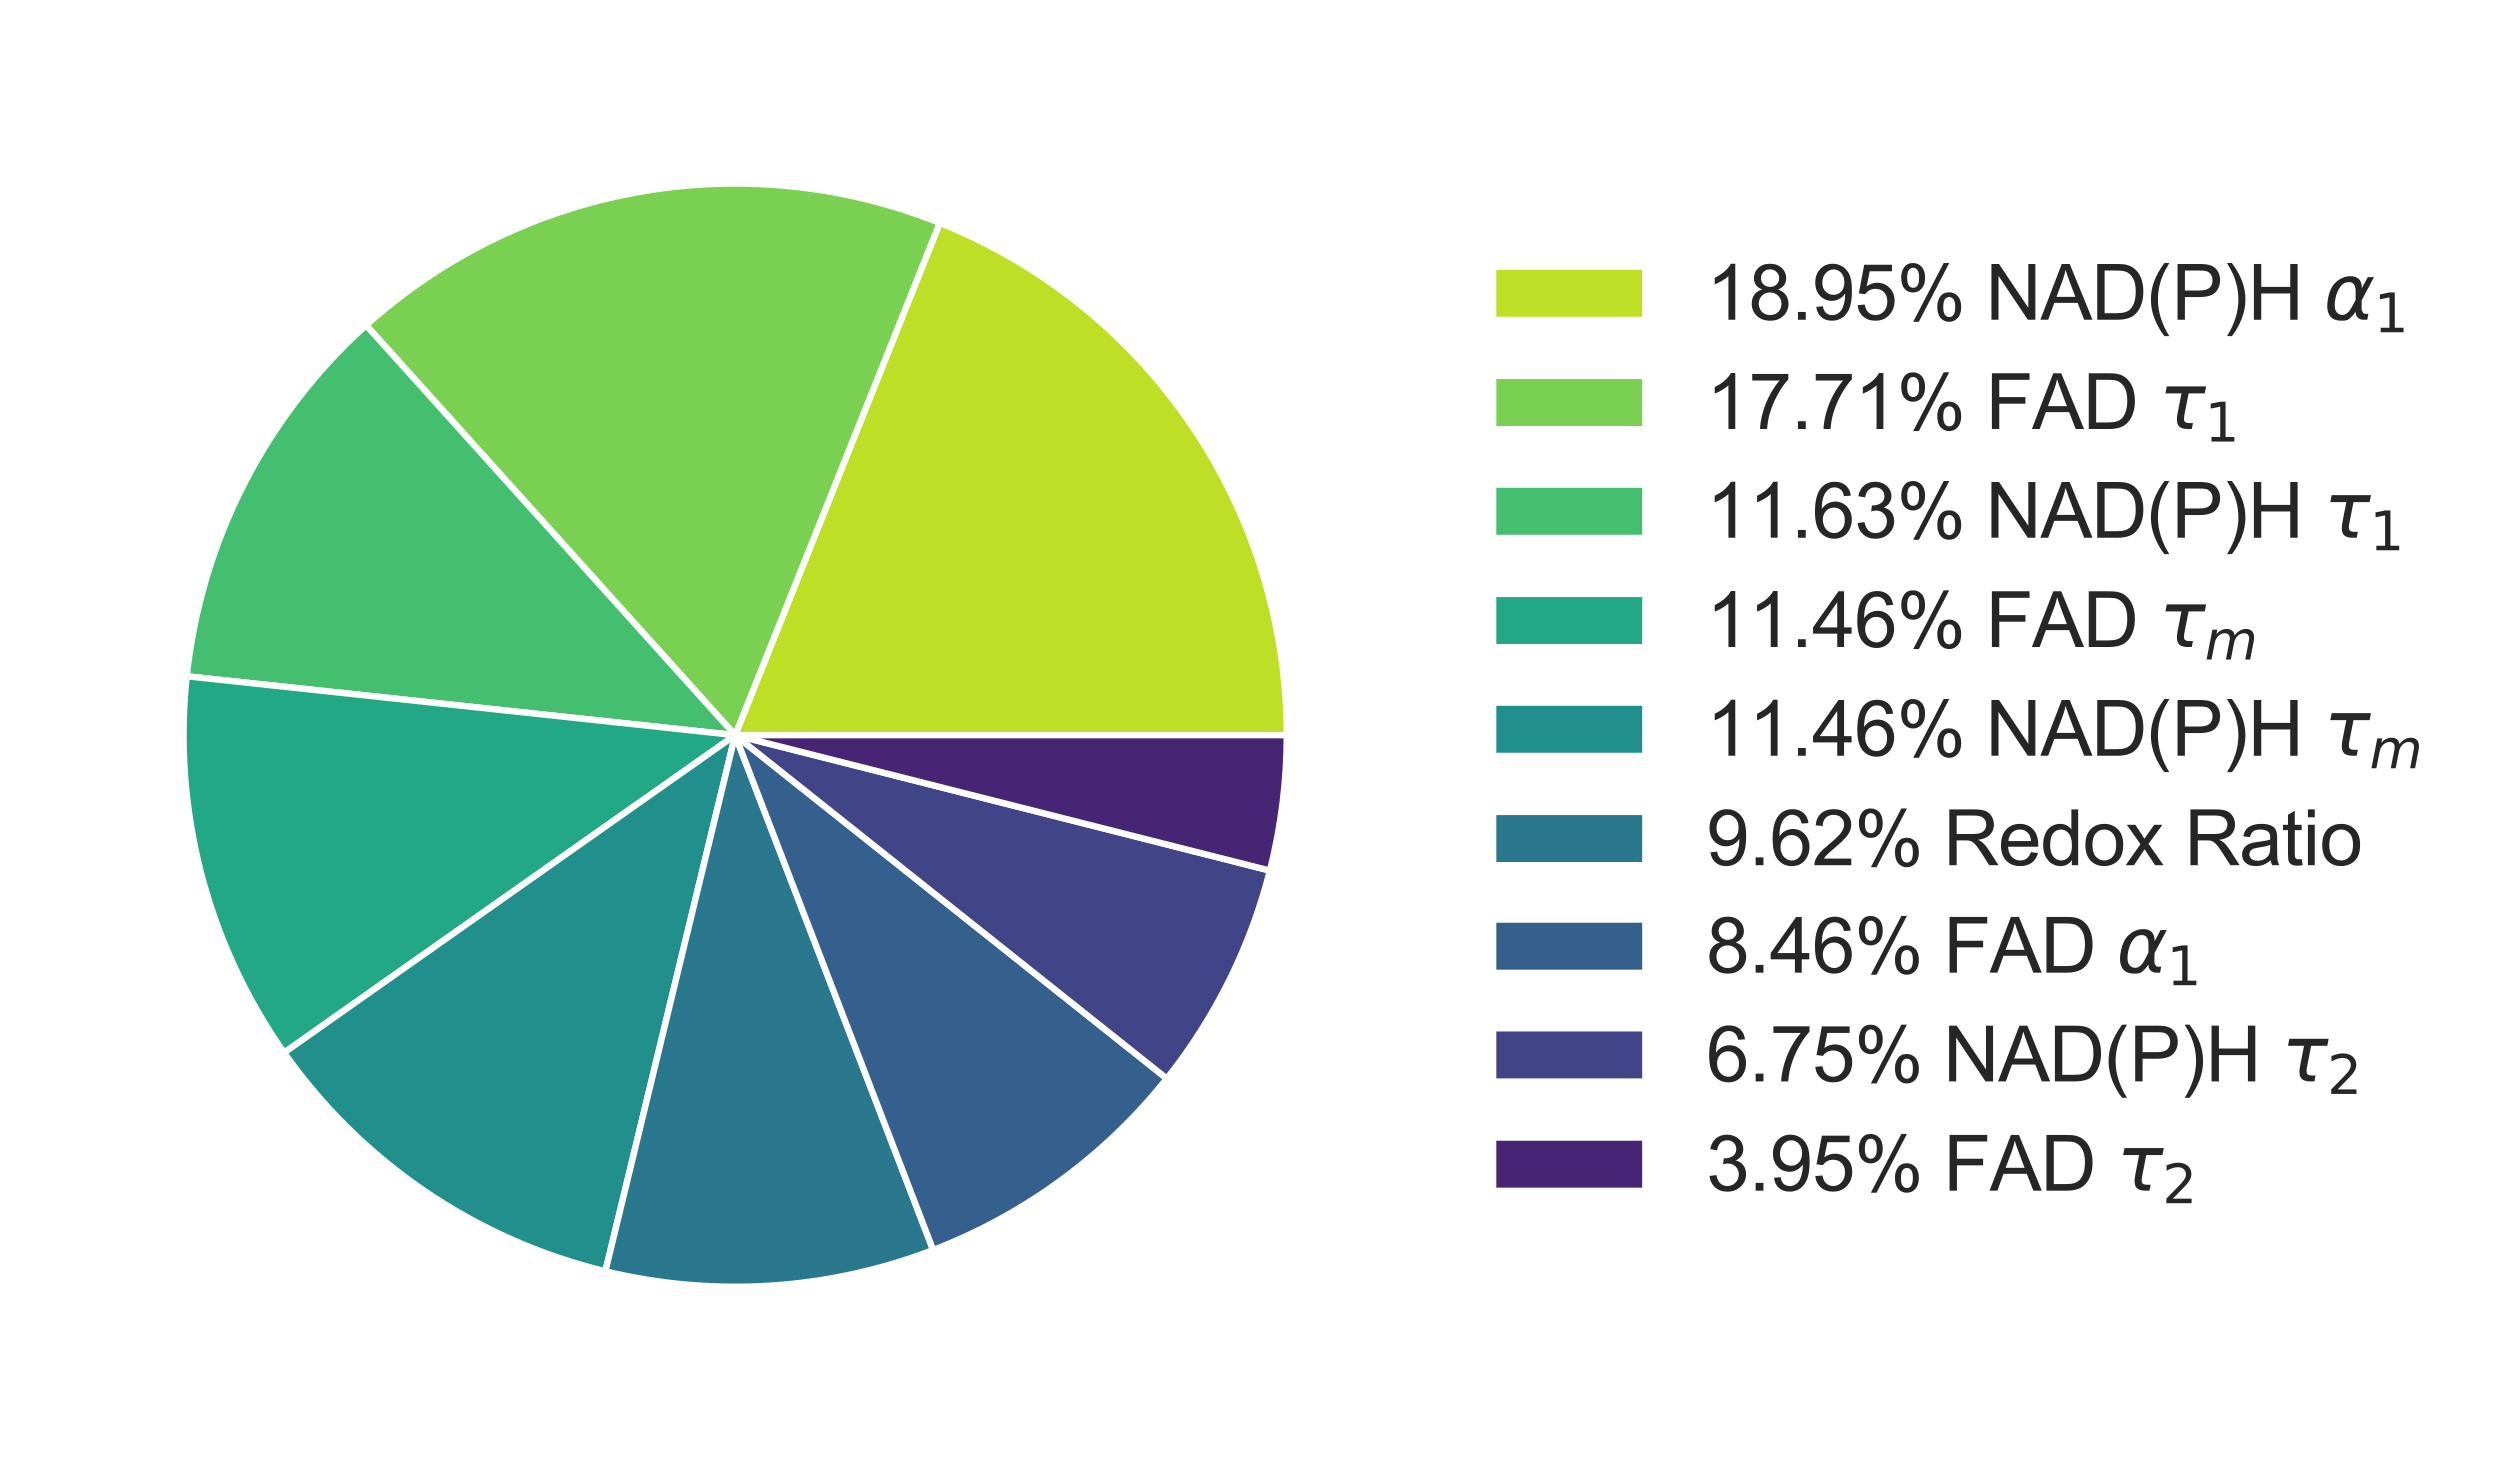 <?xml version="1.0" encoding="utf-8" standalone="no"?>
<!DOCTYPE svg PUBLIC "-//W3C//DTD SVG 1.1//EN"
  "http://www.w3.org/Graphics/SVG/1.1/DTD/svg11.dtd">
<svg xmlns:xlink="http://www.w3.org/1999/xlink" width="394.2pt" height="231.84pt" viewBox="0 0 394.2 231.84" xmlns="http://www.w3.org/2000/svg" version="1.1">
 <defs>
  <style type="text/css">*{stroke-linejoin: round; stroke-linecap: butt}</style>
 </defs>
 <g id="figure_1">
  <g id="patch_1">
   <path d="M 0 231.84 
L 394.2 231.84 
L 394.2 0 
L 0 0 
z
" style="fill: #ffffff"/>
  </g>
  <g id="axes_1">
   <g id="matplotlib.axis_1"/>
   <g id="matplotlib.axis_2"/>
   <g id="patch_2">
    <path d="M 202.896 115.92 
C 202.896 98.532 197.682 81.537 187.93 67.14 
C 178.178 52.744 164.329 41.598 148.181 35.148 
L 115.92 115.92 
L 202.896 115.92 
z
" style="fill: #bddf26; stroke: #ffffff; stroke-linejoin: miter"/>
   </g>
   <g id="patch_3">
    <path d="M 148.181 35.148 
C 133.102 29.126 116.633 27.444 100.648 30.295 
C 84.663 33.146 69.791 40.418 57.724 51.283 
L 115.92 115.92 
L 148.181 35.148 
z
" style="fill: #7ad151; stroke: #ffffff; stroke-linejoin: miter"/>
   </g>
   <g id="patch_4">
    <path d="M 57.724 51.283 
C 49.829 58.391 43.302 66.886 38.469 76.346 
C 33.635 85.806 30.575 96.073 29.441 106.635 
L 115.92 115.92 
L 57.724 51.283 
z
" style="fill: #44bf70; stroke: #ffffff; stroke-linejoin: miter"/>
   </g>
   <g id="patch_5">
    <path d="M 29.441 106.635 
C 28.323 117.045 29.094 127.571 31.717 137.707 
C 34.339 147.842 38.771 157.422 44.797 165.983 
L 115.92 115.92 
L 29.441 106.635 
z
" style="fill: #22a884; stroke: #ffffff; stroke-linejoin: miter"/>
   </g>
   <g id="patch_6">
    <path d="M 44.797 165.983 
C 50.82 174.54 58.339 181.941 66.991 187.828 
C 75.643 193.715 85.286 197.993 95.457 200.455 
L 115.92 115.92 
L 44.797 165.983 
z
" style="fill: #21908d; stroke: #ffffff; stroke-linejoin: miter"/>
   </g>
   <g id="patch_7">
    <path d="M 95.457 200.455 
C 103.993 202.521 112.792 203.282 121.555 202.713 
C 130.319 202.144 138.945 200.251 147.142 197.099 
L 115.92 115.92 
L 95.457 200.455 
z
" style="fill: #2a788e; stroke: #ffffff; stroke-linejoin: miter"/>
   </g>
   <g id="patch_8">
    <path d="M 147.142 197.099 
C 154.344 194.329 161.146 190.613 167.368 186.048 
C 173.59 181.484 179.176 176.111 183.981 170.073 
L 115.92 115.92 
L 147.142 197.099 
z
" style="fill: #355f8d; stroke: #ffffff; stroke-linejoin: miter"/>
   </g>
   <g id="patch_9">
    <path d="M 183.981 170.073 
C 187.812 165.258 191.12 160.051 193.852 154.539 
C 196.584 149.026 198.723 143.239 200.234 137.275 
L 115.92 115.92 
L 183.981 170.073 
z
" style="fill: #414487; stroke: #ffffff; stroke-linejoin: miter"/>
   </g>
   <g id="patch_10">
    <path d="M 200.234 137.275 
C 201.117 133.788 201.783 130.25 202.228 126.68 
C 202.673 123.111 202.896 119.517 202.896 115.92 
L 115.92 115.92 
L 200.234 137.275 
z
" style="fill: #482475; stroke: #ffffff; stroke-linejoin: miter"/>
   </g>
   <g id="legend_1">
    <g id="patch_11">
     <path d="M 235.44 50.444 
L 259.44 50.444 
L 259.44 42.044 
L 235.44 42.044 
z
" style="fill: #bddf26; stroke: #ffffff; stroke-linejoin: miter"/>
    </g>
    <g id="text_1">
     <!-- 18.95% NAD(P)H $\alpha_{1}$ -->
     <g style="fill: #262626" transform="translate(269.04 50.444) scale(0.12 -0.12)">
      <defs>
       <path id="ArialMT-31" d="M 2384 0 
L 1822 0 
L 1822 3584 
Q 1619 3391 1289 3197 
Q 959 3003 697 2906 
L 697 3450 
Q 1169 3672 1522 3987 
Q 1875 4303 2022 4600 
L 2384 4600 
L 2384 0 
z
" transform="scale(0.016)"/>
       <path id="ArialMT-38" d="M 1131 2484 
Q 781 2613 612 2850 
Q 444 3088 444 3419 
Q 444 3919 803 4259 
Q 1163 4600 1759 4600 
Q 2359 4600 2725 4251 
Q 3091 3903 3091 3403 
Q 3091 3084 2923 2848 
Q 2756 2613 2416 2484 
Q 2838 2347 3058 2040 
Q 3278 1734 3278 1309 
Q 3278 722 2862 322 
Q 2447 -78 1769 -78 
Q 1091 -78 675 323 
Q 259 725 259 1325 
Q 259 1772 486 2073 
Q 713 2375 1131 2484 
z
M 1019 3438 
Q 1019 3113 1228 2906 
Q 1438 2700 1772 2700 
Q 2097 2700 2305 2904 
Q 2513 3109 2513 3406 
Q 2513 3716 2298 3927 
Q 2084 4138 1766 4138 
Q 1444 4138 1231 3931 
Q 1019 3725 1019 3438 
z
M 838 1322 
Q 838 1081 952 856 
Q 1066 631 1291 507 
Q 1516 384 1775 384 
Q 2178 384 2440 643 
Q 2703 903 2703 1303 
Q 2703 1709 2433 1975 
Q 2163 2241 1756 2241 
Q 1359 2241 1098 1978 
Q 838 1716 838 1322 
z
" transform="scale(0.016)"/>
       <path id="ArialMT-2e" d="M 581 0 
L 581 641 
L 1222 641 
L 1222 0 
L 581 0 
z
" transform="scale(0.016)"/>
       <path id="ArialMT-39" d="M 350 1059 
L 891 1109 
Q 959 728 1153 556 
Q 1347 384 1650 384 
Q 1909 384 2104 503 
Q 2300 622 2425 820 
Q 2550 1019 2634 1356 
Q 2719 1694 2719 2044 
Q 2719 2081 2716 2156 
Q 2547 1888 2255 1720 
Q 1963 1553 1622 1553 
Q 1053 1553 659 1965 
Q 266 2378 266 3053 
Q 266 3750 677 4175 
Q 1088 4600 1706 4600 
Q 2153 4600 2523 4359 
Q 2894 4119 3086 3673 
Q 3278 3228 3278 2384 
Q 3278 1506 3087 986 
Q 2897 466 2520 194 
Q 2144 -78 1638 -78 
Q 1100 -78 759 220 
Q 419 519 350 1059 
z
M 2653 3081 
Q 2653 3566 2395 3850 
Q 2138 4134 1775 4134 
Q 1400 4134 1122 3828 
Q 844 3522 844 3034 
Q 844 2597 1108 2323 
Q 1372 2050 1759 2050 
Q 2150 2050 2401 2323 
Q 2653 2597 2653 3081 
z
" transform="scale(0.016)"/>
       <path id="ArialMT-35" d="M 266 1200 
L 856 1250 
Q 922 819 1161 601 
Q 1400 384 1738 384 
Q 2144 384 2425 690 
Q 2706 997 2706 1503 
Q 2706 1984 2436 2262 
Q 2166 2541 1728 2541 
Q 1456 2541 1237 2417 
Q 1019 2294 894 2097 
L 366 2166 
L 809 4519 
L 3088 4519 
L 3088 3981 
L 1259 3981 
L 1013 2750 
Q 1425 3038 1878 3038 
Q 2478 3038 2890 2622 
Q 3303 2206 3303 1553 
Q 3303 931 2941 478 
Q 2500 -78 1738 -78 
Q 1113 -78 717 272 
Q 322 622 266 1200 
z
" transform="scale(0.016)"/>
       <path id="ArialMT-25" d="M 372 3481 
Q 372 3972 619 4315 
Q 866 4659 1334 4659 
Q 1766 4659 2048 4351 
Q 2331 4044 2331 3447 
Q 2331 2866 2045 2552 
Q 1759 2238 1341 2238 
Q 925 2238 648 2547 
Q 372 2856 372 3481 
z
M 1350 4272 
Q 1141 4272 1002 4090 
Q 863 3909 863 3425 
Q 863 2984 1003 2804 
Q 1144 2625 1350 2625 
Q 1563 2625 1702 2806 
Q 1841 2988 1841 3469 
Q 1841 3913 1700 4092 
Q 1559 4272 1350 4272 
z
M 1353 -169 
L 3859 4659 
L 4316 4659 
L 1819 -169 
L 1353 -169 
z
M 3334 1075 
Q 3334 1569 3581 1911 
Q 3828 2253 4300 2253 
Q 4731 2253 5014 1945 
Q 5297 1638 5297 1041 
Q 5297 459 5011 145 
Q 4725 -169 4303 -169 
Q 3888 -169 3611 142 
Q 3334 453 3334 1075 
z
M 4316 1866 
Q 4103 1866 3964 1684 
Q 3825 1503 3825 1019 
Q 3825 581 3965 400 
Q 4106 219 4313 219 
Q 4528 219 4667 400 
Q 4806 581 4806 1063 
Q 4806 1506 4665 1686 
Q 4525 1866 4316 1866 
z
" transform="scale(0.016)"/>
       <path id="ArialMT-20" transform="scale(0.016)"/>
       <path id="ArialMT-4e" d="M 488 0 
L 488 4581 
L 1109 4581 
L 3516 984 
L 3516 4581 
L 4097 4581 
L 4097 0 
L 3475 0 
L 1069 3600 
L 1069 0 
L 488 0 
z
" transform="scale(0.016)"/>
       <path id="ArialMT-41" d="M -9 0 
L 1750 4581 
L 2403 4581 
L 4278 0 
L 3588 0 
L 3053 1388 
L 1138 1388 
L 634 0 
L -9 0 
z
M 1313 1881 
L 2866 1881 
L 2388 3150 
Q 2169 3728 2063 4100 
Q 1975 3659 1816 3225 
L 1313 1881 
z
" transform="scale(0.016)"/>
       <path id="ArialMT-44" d="M 494 0 
L 494 4581 
L 2072 4581 
Q 2606 4581 2888 4516 
Q 3281 4425 3559 4188 
Q 3922 3881 4101 3404 
Q 4281 2928 4281 2316 
Q 4281 1794 4159 1391 
Q 4038 988 3847 723 
Q 3656 459 3429 307 
Q 3203 156 2883 78 
Q 2563 0 2147 0 
L 494 0 
z
M 1100 541 
L 2078 541 
Q 2531 541 2789 625 
Q 3047 709 3200 863 
Q 3416 1078 3536 1442 
Q 3656 1806 3656 2325 
Q 3656 3044 3420 3430 
Q 3184 3816 2847 3947 
Q 2603 4041 2063 4041 
L 1100 4041 
L 1100 541 
z
" transform="scale(0.016)"/>
       <path id="ArialMT-28" d="M 1497 -1347 
Q 1031 -759 709 28 
Q 388 816 388 1659 
Q 388 2403 628 3084 
Q 909 3875 1497 4659 
L 1900 4659 
Q 1522 4009 1400 3731 
Q 1209 3300 1100 2831 
Q 966 2247 966 1656 
Q 966 153 1900 -1347 
L 1497 -1347 
z
" transform="scale(0.016)"/>
       <path id="ArialMT-50" d="M 494 0 
L 494 4581 
L 2222 4581 
Q 2678 4581 2919 4538 
Q 3256 4481 3484 4323 
Q 3713 4166 3852 3881 
Q 3991 3597 3991 3256 
Q 3991 2672 3619 2267 
Q 3247 1863 2275 1863 
L 1100 1863 
L 1100 0 
L 494 0 
z
M 1100 2403 
L 2284 2403 
Q 2872 2403 3119 2622 
Q 3366 2841 3366 3238 
Q 3366 3525 3220 3729 
Q 3075 3934 2838 4000 
Q 2684 4041 2272 4041 
L 1100 4041 
L 1100 2403 
z
" transform="scale(0.016)"/>
       <path id="ArialMT-29" d="M 791 -1347 
L 388 -1347 
Q 1322 153 1322 1656 
Q 1322 2244 1188 2822 
Q 1081 3291 891 3722 
Q 769 4003 388 4659 
L 791 4659 
Q 1378 3875 1659 3084 
Q 1900 2403 1900 1659 
Q 1900 816 1576 28 
Q 1253 -759 791 -1347 
z
" transform="scale(0.016)"/>
       <path id="ArialMT-48" d="M 513 0 
L 513 4581 
L 1119 4581 
L 1119 2700 
L 3500 2700 
L 3500 4581 
L 4106 4581 
L 4106 0 
L 3500 0 
L 3500 2159 
L 1119 2159 
L 1119 0 
L 513 0 
z
" transform="scale(0.016)"/>
       <path id="DejaVuSans-Oblique-3b1" d="M 2619 1628 
L 2622 2350 
Q 2625 3088 2069 3091 
Q 1653 3094 1394 2747 
Q 1069 2319 959 1747 
Q 825 1059 994 731 
Q 1169 397 1547 397 
Q 1966 397 2319 1063 
L 2619 1628 
z
M 2166 3578 
Q 3141 3594 3128 2584 
Q 3128 2584 3616 3500 
L 4128 3500 
L 3119 1603 
L 3109 919 
Q 3109 766 3194 638 
Q 3291 488 3391 488 
L 3669 488 
L 3575 0 
L 3228 0 
Q 2934 0 2722 263 
Q 2622 394 2619 669 
Q 2416 334 2066 50 
Q 1900 -81 1453 -78 
Q 722 -72 456 397 
Q 184 884 353 1747 
Q 534 2675 1009 3097 
Q 1544 3569 2166 3578 
z
" transform="scale(0.016)"/>
       <path id="DejaVuSans-31" d="M 794 531 
L 1825 531 
L 1825 4091 
L 703 3866 
L 703 4441 
L 1819 4666 
L 2450 4666 
L 2450 531 
L 3481 531 
L 3481 0 
L 794 0 
L 794 531 
z
" transform="scale(0.016)"/>
      </defs>
      <use xlink:href="#ArialMT-31" transform="translate(0 0.203)"/>
      <use xlink:href="#ArialMT-38" transform="translate(55.615 0.203)"/>
      <use xlink:href="#ArialMT-2e" transform="translate(111.23 0.203)"/>
      <use xlink:href="#ArialMT-39" transform="translate(139.014 0.203)"/>
      <use xlink:href="#ArialMT-35" transform="translate(194.629 0.203)"/>
      <use xlink:href="#ArialMT-25" transform="translate(250.244 0.203)"/>
      <use xlink:href="#ArialMT-20" transform="translate(339.16 0.203)"/>
      <use xlink:href="#ArialMT-4e" transform="translate(366.943 0.203)"/>
      <use xlink:href="#ArialMT-41" transform="translate(439.16 0.203)"/>
      <use xlink:href="#ArialMT-44" transform="translate(505.859 0.203)"/>
      <use xlink:href="#ArialMT-28" transform="translate(578.076 0.203)"/>
      <use xlink:href="#ArialMT-50" transform="translate(611.377 0.203)"/>
      <use xlink:href="#ArialMT-29" transform="translate(678.076 0.203)"/>
      <use xlink:href="#ArialMT-48" transform="translate(711.377 0.203)"/>
      <use xlink:href="#ArialMT-20" transform="translate(783.594 0.203)"/>
      <use xlink:href="#DejaVuSans-Oblique-3b1" transform="translate(811.377 0.203)"/>
      <use xlink:href="#DejaVuSans-31" transform="translate(877.295 -16.203) scale(0.7)"/>
     </g>
    </g>
    <g id="patch_12">
     <path d="M 235.44 67.673 
L 259.44 67.673 
L 259.44 59.273 
L 235.44 59.273 
z
" style="fill: #7ad151; stroke: #ffffff; stroke-linejoin: miter"/>
    </g>
    <g id="text_2">
     <!-- 17.71% FAD $\tau_{1}$ -->
     <g style="fill: #262626" transform="translate(269.04 67.673) scale(0.12 -0.12)">
      <defs>
       <path id="ArialMT-37" d="M 303 3981 
L 303 4522 
L 3269 4522 
L 3269 4084 
Q 2831 3619 2401 2847 
Q 1972 2075 1738 1259 
Q 1569 684 1522 0 
L 944 0 
Q 953 541 1156 1306 
Q 1359 2072 1739 2783 
Q 2119 3494 2547 3981 
L 303 3981 
z
" transform="scale(0.016)"/>
       <path id="ArialMT-46" d="M 525 0 
L 525 4581 
L 3616 4581 
L 3616 4041 
L 1131 4041 
L 1131 2622 
L 3281 2622 
L 3281 2081 
L 1131 2081 
L 1131 0 
L 525 0 
z
" transform="scale(0.016)"/>
       <path id="DejaVuSans-Oblique-3c4" d="M 2103 638 
Q 2188 488 2525 488 
L 2800 488 
L 2706 0 
L 2363 0 
Q 1800 0 1600 300 
Q 1403 606 1534 1269 
L 1856 2925 
L 541 2925 
L 653 3500 
L 3881 3500 
L 3769 2925 
L 2444 2925 
L 2113 1234 
Q 2025 781 2103 638 
z
" transform="scale(0.016)"/>
      </defs>
      <use xlink:href="#ArialMT-31" transform="translate(0 0.203)"/>
      <use xlink:href="#ArialMT-37" transform="translate(55.615 0.203)"/>
      <use xlink:href="#ArialMT-2e" transform="translate(111.23 0.203)"/>
      <use xlink:href="#ArialMT-37" transform="translate(139.014 0.203)"/>
      <use xlink:href="#ArialMT-31" transform="translate(194.629 0.203)"/>
      <use xlink:href="#ArialMT-25" transform="translate(250.244 0.203)"/>
      <use xlink:href="#ArialMT-20" transform="translate(339.16 0.203)"/>
      <use xlink:href="#ArialMT-46" transform="translate(366.943 0.203)"/>
      <use xlink:href="#ArialMT-41" transform="translate(428.027 0.203)"/>
      <use xlink:href="#ArialMT-44" transform="translate(494.727 0.203)"/>
      <use xlink:href="#ArialMT-20" transform="translate(566.943 0.203)"/>
      <use xlink:href="#DejaVuSans-Oblique-3c4" transform="translate(594.727 0.203)"/>
      <use xlink:href="#DejaVuSans-31" transform="translate(654.932 -16.203) scale(0.7)"/>
     </g>
    </g>
    <g id="patch_13">
     <path d="M 235.44 84.818 
L 259.44 84.818 
L 259.44 76.418 
L 235.44 76.418 
z
" style="fill: #44bf70; stroke: #ffffff; stroke-linejoin: miter"/>
    </g>
    <g id="text_3">
     <!-- 11.63% NAD(P)H $\tau_{1}$ -->
     <g style="fill: #262626" transform="translate(269.04 84.818) scale(0.12 -0.12)">
      <defs>
       <path id="ArialMT-36" d="M 3184 3459 
L 2625 3416 
Q 2550 3747 2413 3897 
Q 2184 4138 1850 4138 
Q 1581 4138 1378 3988 
Q 1113 3794 959 3422 
Q 806 3050 800 2363 
Q 1003 2672 1297 2822 
Q 1591 2972 1913 2972 
Q 2475 2972 2870 2558 
Q 3266 2144 3266 1488 
Q 3266 1056 3080 686 
Q 2894 316 2569 119 
Q 2244 -78 1831 -78 
Q 1128 -78 684 439 
Q 241 956 241 2144 
Q 241 3472 731 4075 
Q 1159 4600 1884 4600 
Q 2425 4600 2770 4297 
Q 3116 3994 3184 3459 
z
M 888 1484 
Q 888 1194 1011 928 
Q 1134 663 1356 523 
Q 1578 384 1822 384 
Q 2178 384 2434 671 
Q 2691 959 2691 1453 
Q 2691 1928 2437 2201 
Q 2184 2475 1800 2475 
Q 1419 2475 1153 2201 
Q 888 1928 888 1484 
z
" transform="scale(0.016)"/>
       <path id="ArialMT-33" d="M 269 1209 
L 831 1284 
Q 928 806 1161 595 
Q 1394 384 1728 384 
Q 2125 384 2398 659 
Q 2672 934 2672 1341 
Q 2672 1728 2419 1979 
Q 2166 2231 1775 2231 
Q 1616 2231 1378 2169 
L 1441 2663 
Q 1497 2656 1531 2656 
Q 1891 2656 2178 2843 
Q 2466 3031 2466 3422 
Q 2466 3731 2256 3934 
Q 2047 4138 1716 4138 
Q 1388 4138 1169 3931 
Q 950 3725 888 3313 
L 325 3413 
Q 428 3978 793 4289 
Q 1159 4600 1703 4600 
Q 2078 4600 2393 4439 
Q 2709 4278 2876 4000 
Q 3044 3722 3044 3409 
Q 3044 3113 2884 2869 
Q 2725 2625 2413 2481 
Q 2819 2388 3044 2092 
Q 3269 1797 3269 1353 
Q 3269 753 2831 336 
Q 2394 -81 1725 -81 
Q 1122 -81 723 278 
Q 325 638 269 1209 
z
" transform="scale(0.016)"/>
      </defs>
      <use xlink:href="#ArialMT-31" transform="translate(0 0.203)"/>
      <use xlink:href="#ArialMT-31" transform="translate(55.615 0.203)"/>
      <use xlink:href="#ArialMT-2e" transform="translate(111.23 0.203)"/>
      <use xlink:href="#ArialMT-36" transform="translate(139.014 0.203)"/>
      <use xlink:href="#ArialMT-33" transform="translate(194.629 0.203)"/>
      <use xlink:href="#ArialMT-25" transform="translate(250.244 0.203)"/>
      <use xlink:href="#ArialMT-20" transform="translate(339.16 0.203)"/>
      <use xlink:href="#ArialMT-4e" transform="translate(366.943 0.203)"/>
      <use xlink:href="#ArialMT-41" transform="translate(439.16 0.203)"/>
      <use xlink:href="#ArialMT-44" transform="translate(505.859 0.203)"/>
      <use xlink:href="#ArialMT-28" transform="translate(578.076 0.203)"/>
      <use xlink:href="#ArialMT-50" transform="translate(611.377 0.203)"/>
      <use xlink:href="#ArialMT-29" transform="translate(678.076 0.203)"/>
      <use xlink:href="#ArialMT-48" transform="translate(711.377 0.203)"/>
      <use xlink:href="#ArialMT-20" transform="translate(783.594 0.203)"/>
      <use xlink:href="#DejaVuSans-Oblique-3c4" transform="translate(811.377 0.203)"/>
      <use xlink:href="#DejaVuSans-31" transform="translate(871.582 -16.203) scale(0.7)"/>
     </g>
    </g>
    <g id="patch_14">
     <path d="M 235.44 102.048 
L 259.44 102.048 
L 259.44 93.648 
L 235.44 93.648 
z
" style="fill: #22a884; stroke: #ffffff; stroke-linejoin: miter"/>
    </g>
    <g id="text_4">
     <!-- 11.46% FAD $\tau_{m}$ -->
     <g style="fill: #262626" transform="translate(269.04 102.048) scale(0.12 -0.12)">
      <defs>
       <path id="ArialMT-34" d="M 2069 0 
L 2069 1097 
L 81 1097 
L 81 1613 
L 2172 4581 
L 2631 4581 
L 2631 1613 
L 3250 1613 
L 3250 1097 
L 2631 1097 
L 2631 0 
L 2069 0 
z
M 2069 1613 
L 2069 3678 
L 634 1613 
L 2069 1613 
z
" transform="scale(0.016)"/>
       <path id="DejaVuSans-Oblique-6d" d="M 5747 2113 
L 5338 0 
L 4763 0 
L 5166 2094 
Q 5191 2228 5203 2325 
Q 5216 2422 5216 2491 
Q 5216 2772 5059 2928 
Q 4903 3084 4622 3084 
Q 4203 3084 3875 2770 
Q 3547 2456 3450 1953 
L 3066 0 
L 2491 0 
L 2900 2094 
Q 2925 2209 2937 2307 
Q 2950 2406 2950 2484 
Q 2950 2769 2794 2926 
Q 2638 3084 2363 3084 
Q 1938 3084 1609 2770 
Q 1281 2456 1184 1953 
L 800 0 
L 225 0 
L 909 3500 
L 1484 3500 
L 1375 2956 
Q 1609 3263 1923 3423 
Q 2238 3584 2597 3584 
Q 2978 3584 3223 3384 
Q 3469 3184 3519 2828 
Q 3781 3197 4126 3390 
Q 4472 3584 4856 3584 
Q 5306 3584 5551 3325 
Q 5797 3066 5797 2591 
Q 5797 2488 5784 2364 
Q 5772 2241 5747 2113 
z
" transform="scale(0.016)"/>
      </defs>
      <use xlink:href="#ArialMT-31" transform="translate(0 0.203)"/>
      <use xlink:href="#ArialMT-31" transform="translate(55.615 0.203)"/>
      <use xlink:href="#ArialMT-2e" transform="translate(111.23 0.203)"/>
      <use xlink:href="#ArialMT-34" transform="translate(139.014 0.203)"/>
      <use xlink:href="#ArialMT-36" transform="translate(194.629 0.203)"/>
      <use xlink:href="#ArialMT-25" transform="translate(250.244 0.203)"/>
      <use xlink:href="#ArialMT-20" transform="translate(339.16 0.203)"/>
      <use xlink:href="#ArialMT-46" transform="translate(366.943 0.203)"/>
      <use xlink:href="#ArialMT-41" transform="translate(428.027 0.203)"/>
      <use xlink:href="#ArialMT-44" transform="translate(494.727 0.203)"/>
      <use xlink:href="#ArialMT-20" transform="translate(566.943 0.203)"/>
      <use xlink:href="#DejaVuSans-Oblique-3c4" transform="translate(594.727 0.203)"/>
      <use xlink:href="#DejaVuSans-Oblique-6d" transform="translate(654.932 -16.203) scale(0.7)"/>
     </g>
    </g>
    <g id="patch_15">
     <path d="M 235.44 119.193 
L 259.44 119.193 
L 259.44 110.793 
L 235.44 110.793 
z
" style="fill: #21908d; stroke: #ffffff; stroke-linejoin: miter"/>
    </g>
    <g id="text_5">
     <!-- 11.46% NAD(P)H $\tau_{m}$ -->
     <g style="fill: #262626" transform="translate(269.04 119.193) scale(0.12 -0.12)">
      <use xlink:href="#ArialMT-31" transform="translate(0 0.203)"/>
      <use xlink:href="#ArialMT-31" transform="translate(55.615 0.203)"/>
      <use xlink:href="#ArialMT-2e" transform="translate(111.23 0.203)"/>
      <use xlink:href="#ArialMT-34" transform="translate(139.014 0.203)"/>
      <use xlink:href="#ArialMT-36" transform="translate(194.629 0.203)"/>
      <use xlink:href="#ArialMT-25" transform="translate(250.244 0.203)"/>
      <use xlink:href="#ArialMT-20" transform="translate(339.16 0.203)"/>
      <use xlink:href="#ArialMT-4e" transform="translate(366.943 0.203)"/>
      <use xlink:href="#ArialMT-41" transform="translate(439.16 0.203)"/>
      <use xlink:href="#ArialMT-44" transform="translate(505.859 0.203)"/>
      <use xlink:href="#ArialMT-28" transform="translate(578.076 0.203)"/>
      <use xlink:href="#ArialMT-50" transform="translate(611.377 0.203)"/>
      <use xlink:href="#ArialMT-29" transform="translate(678.076 0.203)"/>
      <use xlink:href="#ArialMT-48" transform="translate(711.377 0.203)"/>
      <use xlink:href="#ArialMT-20" transform="translate(783.594 0.203)"/>
      <use xlink:href="#DejaVuSans-Oblique-3c4" transform="translate(811.377 0.203)"/>
      <use xlink:href="#DejaVuSans-Oblique-6d" transform="translate(871.582 -16.203) scale(0.7)"/>
     </g>
    </g>
    <g id="patch_16">
     <path d="M 235.44 136.422 
L 259.44 136.422 
L 259.44 128.022 
L 235.44 128.022 
z
" style="fill: #2a788e; stroke: #ffffff; stroke-linejoin: miter"/>
    </g>
    <g id="text_6">
     <!-- 9.62% Redox Ratio -->
     <g style="fill: #262626" transform="translate(269.04 136.422) scale(0.12 -0.12)">
      <defs>
       <path id="ArialMT-32" d="M 3222 541 
L 3222 0 
L 194 0 
Q 188 203 259 391 
Q 375 700 629 1000 
Q 884 1300 1366 1694 
Q 2113 2306 2375 2664 
Q 2638 3022 2638 3341 
Q 2638 3675 2398 3904 
Q 2159 4134 1775 4134 
Q 1369 4134 1125 3890 
Q 881 3647 878 3216 
L 300 3275 
Q 359 3922 746 4261 
Q 1134 4600 1788 4600 
Q 2447 4600 2831 4234 
Q 3216 3869 3216 3328 
Q 3216 3053 3103 2787 
Q 2991 2522 2730 2228 
Q 2469 1934 1863 1422 
Q 1356 997 1212 845 
Q 1069 694 975 541 
L 3222 541 
z
" transform="scale(0.016)"/>
       <path id="ArialMT-52" d="M 503 0 
L 503 4581 
L 2534 4581 
Q 3147 4581 3465 4457 
Q 3784 4334 3975 4021 
Q 4166 3709 4166 3331 
Q 4166 2844 3850 2509 
Q 3534 2175 2875 2084 
Q 3116 1969 3241 1856 
Q 3506 1613 3744 1247 
L 4541 0 
L 3778 0 
L 3172 953 
Q 2906 1366 2734 1584 
Q 2563 1803 2427 1890 
Q 2291 1978 2150 2013 
Q 2047 2034 1813 2034 
L 1109 2034 
L 1109 0 
L 503 0 
z
M 1109 2559 
L 2413 2559 
Q 2828 2559 3062 2645 
Q 3297 2731 3419 2920 
Q 3541 3109 3541 3331 
Q 3541 3656 3305 3865 
Q 3069 4075 2559 4075 
L 1109 4075 
L 1109 2559 
z
" transform="scale(0.016)"/>
       <path id="ArialMT-65" d="M 2694 1069 
L 3275 997 
Q 3138 488 2766 206 
Q 2394 -75 1816 -75 
Q 1088 -75 661 373 
Q 234 822 234 1631 
Q 234 2469 665 2931 
Q 1097 3394 1784 3394 
Q 2450 3394 2872 2941 
Q 3294 2488 3294 1666 
Q 3294 1616 3291 1516 
L 816 1516 
Q 847 969 1125 678 
Q 1403 388 1819 388 
Q 2128 388 2347 550 
Q 2566 713 2694 1069 
z
M 847 1978 
L 2700 1978 
Q 2663 2397 2488 2606 
Q 2219 2931 1791 2931 
Q 1403 2931 1139 2672 
Q 875 2413 847 1978 
z
" transform="scale(0.016)"/>
       <path id="ArialMT-64" d="M 2575 0 
L 2575 419 
Q 2259 -75 1647 -75 
Q 1250 -75 917 144 
Q 584 363 401 755 
Q 219 1147 219 1656 
Q 219 2153 384 2558 
Q 550 2963 881 3178 
Q 1213 3394 1622 3394 
Q 1922 3394 2156 3267 
Q 2391 3141 2538 2938 
L 2538 4581 
L 3097 4581 
L 3097 0 
L 2575 0 
z
M 797 1656 
Q 797 1019 1065 703 
Q 1334 388 1700 388 
Q 2069 388 2326 689 
Q 2584 991 2584 1609 
Q 2584 2291 2321 2609 
Q 2059 2928 1675 2928 
Q 1300 2928 1048 2622 
Q 797 2316 797 1656 
z
" transform="scale(0.016)"/>
       <path id="ArialMT-6f" d="M 213 1659 
Q 213 2581 725 3025 
Q 1153 3394 1769 3394 
Q 2453 3394 2887 2945 
Q 3322 2497 3322 1706 
Q 3322 1066 3130 698 
Q 2938 331 2570 128 
Q 2203 -75 1769 -75 
Q 1072 -75 642 372 
Q 213 819 213 1659 
z
M 791 1659 
Q 791 1022 1069 705 
Q 1347 388 1769 388 
Q 2188 388 2466 706 
Q 2744 1025 2744 1678 
Q 2744 2294 2464 2611 
Q 2184 2928 1769 2928 
Q 1347 2928 1069 2612 
Q 791 2297 791 1659 
z
" transform="scale(0.016)"/>
       <path id="ArialMT-78" d="M 47 0 
L 1259 1725 
L 138 3319 
L 841 3319 
L 1350 2541 
Q 1494 2319 1581 2169 
Q 1719 2375 1834 2534 
L 2394 3319 
L 3066 3319 
L 1919 1756 
L 3153 0 
L 2463 0 
L 1781 1031 
L 1600 1309 
L 728 0 
L 47 0 
z
" transform="scale(0.016)"/>
       <path id="ArialMT-61" d="M 2588 409 
Q 2275 144 1986 34 
Q 1697 -75 1366 -75 
Q 819 -75 525 192 
Q 231 459 231 875 
Q 231 1119 342 1320 
Q 453 1522 633 1644 
Q 813 1766 1038 1828 
Q 1203 1872 1538 1913 
Q 2219 1994 2541 2106 
Q 2544 2222 2544 2253 
Q 2544 2597 2384 2738 
Q 2169 2928 1744 2928 
Q 1347 2928 1158 2789 
Q 969 2650 878 2297 
L 328 2372 
Q 403 2725 575 2942 
Q 747 3159 1072 3276 
Q 1397 3394 1825 3394 
Q 2250 3394 2515 3294 
Q 2781 3194 2906 3042 
Q 3031 2891 3081 2659 
Q 3109 2516 3109 2141 
L 3109 1391 
Q 3109 606 3145 398 
Q 3181 191 3288 0 
L 2700 0 
Q 2613 175 2588 409 
z
M 2541 1666 
Q 2234 1541 1622 1453 
Q 1275 1403 1131 1340 
Q 988 1278 909 1158 
Q 831 1038 831 891 
Q 831 666 1001 516 
Q 1172 366 1500 366 
Q 1825 366 2078 508 
Q 2331 650 2450 897 
Q 2541 1088 2541 1459 
L 2541 1666 
z
" transform="scale(0.016)"/>
       <path id="ArialMT-74" d="M 1650 503 
L 1731 6 
Q 1494 -44 1306 -44 
Q 1000 -44 831 53 
Q 663 150 594 308 
Q 525 466 525 972 
L 525 2881 
L 113 2881 
L 113 3319 
L 525 3319 
L 525 4141 
L 1084 4478 
L 1084 3319 
L 1650 3319 
L 1650 2881 
L 1084 2881 
L 1084 941 
Q 1084 700 1114 631 
Q 1144 563 1211 522 
Q 1278 481 1403 481 
Q 1497 481 1650 503 
z
" transform="scale(0.016)"/>
       <path id="ArialMT-69" d="M 425 3934 
L 425 4581 
L 988 4581 
L 988 3934 
L 425 3934 
z
M 425 0 
L 425 3319 
L 988 3319 
L 988 0 
L 425 0 
z
" transform="scale(0.016)"/>
      </defs>
      <use xlink:href="#ArialMT-39"/>
      <use xlink:href="#ArialMT-2e" x="55.615"/>
      <use xlink:href="#ArialMT-36" x="83.398"/>
      <use xlink:href="#ArialMT-32" x="139.014"/>
      <use xlink:href="#ArialMT-25" x="194.629"/>
      <use xlink:href="#ArialMT-20" x="283.545"/>
      <use xlink:href="#ArialMT-52" x="311.328"/>
      <use xlink:href="#ArialMT-65" x="383.545"/>
      <use xlink:href="#ArialMT-64" x="439.16"/>
      <use xlink:href="#ArialMT-6f" x="494.775"/>
      <use xlink:href="#ArialMT-78" x="550.391"/>
      <use xlink:href="#ArialMT-20" x="600.391"/>
      <use xlink:href="#ArialMT-52" x="628.174"/>
      <use xlink:href="#ArialMT-61" x="700.391"/>
      <use xlink:href="#ArialMT-74" x="756.006"/>
      <use xlink:href="#ArialMT-69" x="783.789"/>
      <use xlink:href="#ArialMT-6f" x="806.006"/>
     </g>
    </g>
    <g id="patch_17">
     <path d="M 235.44 153.397 
L 259.44 153.397 
L 259.44 144.997 
L 235.44 144.997 
z
" style="fill: #355f8d; stroke: #ffffff; stroke-linejoin: miter"/>
    </g>
    <g id="text_7">
     <!-- 8.46% FAD $\alpha_{1}$ -->
     <g style="fill: #262626" transform="translate(269.04 153.397) scale(0.12 -0.12)">
      <use xlink:href="#ArialMT-38" transform="translate(0 0.203)"/>
      <use xlink:href="#ArialMT-2e" transform="translate(55.615 0.203)"/>
      <use xlink:href="#ArialMT-34" transform="translate(83.398 0.203)"/>
      <use xlink:href="#ArialMT-36" transform="translate(139.014 0.203)"/>
      <use xlink:href="#ArialMT-25" transform="translate(194.629 0.203)"/>
      <use xlink:href="#ArialMT-20" transform="translate(283.545 0.203)"/>
      <use xlink:href="#ArialMT-46" transform="translate(311.328 0.203)"/>
      <use xlink:href="#ArialMT-41" transform="translate(372.412 0.203)"/>
      <use xlink:href="#ArialMT-44" transform="translate(439.111 0.203)"/>
      <use xlink:href="#ArialMT-20" transform="translate(511.328 0.203)"/>
      <use xlink:href="#DejaVuSans-Oblique-3b1" transform="translate(539.111 0.203)"/>
      <use xlink:href="#DejaVuSans-31" transform="translate(605.029 -16.203) scale(0.7)"/>
     </g>
    </g>
    <g id="patch_18">
     <path d="M 235.44 170.542 
L 259.44 170.542 
L 259.44 162.142 
L 235.44 162.142 
z
" style="fill: #414487; stroke: #ffffff; stroke-linejoin: miter"/>
    </g>
    <g id="text_8">
     <!-- 6.75% NAD(P)H $\tau_{2}$ -->
     <g style="fill: #262626" transform="translate(269.04 170.542) scale(0.12 -0.12)">
      <defs>
       <path id="DejaVuSans-32" d="M 1228 531 
L 3431 531 
L 3431 0 
L 469 0 
L 469 531 
Q 828 903 1448 1529 
Q 2069 2156 2228 2338 
Q 2531 2678 2651 2914 
Q 2772 3150 2772 3378 
Q 2772 3750 2511 3984 
Q 2250 4219 1831 4219 
Q 1534 4219 1204 4116 
Q 875 4013 500 3803 
L 500 4441 
Q 881 4594 1212 4672 
Q 1544 4750 1819 4750 
Q 2544 4750 2975 4387 
Q 3406 4025 3406 3419 
Q 3406 3131 3298 2873 
Q 3191 2616 2906 2266 
Q 2828 2175 2409 1742 
Q 1991 1309 1228 531 
z
" transform="scale(0.016)"/>
      </defs>
      <use xlink:href="#ArialMT-36" transform="translate(0 0.203)"/>
      <use xlink:href="#ArialMT-2e" transform="translate(55.615 0.203)"/>
      <use xlink:href="#ArialMT-37" transform="translate(83.398 0.203)"/>
      <use xlink:href="#ArialMT-35" transform="translate(139.014 0.203)"/>
      <use xlink:href="#ArialMT-25" transform="translate(194.629 0.203)"/>
      <use xlink:href="#ArialMT-20" transform="translate(283.545 0.203)"/>
      <use xlink:href="#ArialMT-4e" transform="translate(311.328 0.203)"/>
      <use xlink:href="#ArialMT-41" transform="translate(383.545 0.203)"/>
      <use xlink:href="#ArialMT-44" transform="translate(450.244 0.203)"/>
      <use xlink:href="#ArialMT-28" transform="translate(522.461 0.203)"/>
      <use xlink:href="#ArialMT-50" transform="translate(555.762 0.203)"/>
      <use xlink:href="#ArialMT-29" transform="translate(622.461 0.203)"/>
      <use xlink:href="#ArialMT-48" transform="translate(655.762 0.203)"/>
      <use xlink:href="#ArialMT-20" transform="translate(727.979 0.203)"/>
      <use xlink:href="#DejaVuSans-Oblique-3c4" transform="translate(755.762 0.203)"/>
      <use xlink:href="#DejaVuSans-32" transform="translate(815.967 -16.203) scale(0.7)"/>
     </g>
    </g>
    <g id="patch_19">
     <path d="M 235.44 187.771 
L 259.44 187.771 
L 259.44 179.371 
L 235.44 179.371 
z
" style="fill: #482475; stroke: #ffffff; stroke-linejoin: miter"/>
    </g>
    <g id="text_9">
     <!-- 3.95% FAD $\tau_{2}$ -->
     <g style="fill: #262626" transform="translate(269.04 187.771) scale(0.12 -0.12)">
      <use xlink:href="#ArialMT-33" transform="translate(0 0.203)"/>
      <use xlink:href="#ArialMT-2e" transform="translate(55.615 0.203)"/>
      <use xlink:href="#ArialMT-39" transform="translate(83.398 0.203)"/>
      <use xlink:href="#ArialMT-35" transform="translate(139.014 0.203)"/>
      <use xlink:href="#ArialMT-25" transform="translate(194.629 0.203)"/>
      <use xlink:href="#ArialMT-20" transform="translate(283.545 0.203)"/>
      <use xlink:href="#ArialMT-46" transform="translate(311.328 0.203)"/>
      <use xlink:href="#ArialMT-41" transform="translate(372.412 0.203)"/>
      <use xlink:href="#ArialMT-44" transform="translate(439.111 0.203)"/>
      <use xlink:href="#ArialMT-20" transform="translate(511.328 0.203)"/>
      <use xlink:href="#DejaVuSans-Oblique-3c4" transform="translate(539.111 0.203)"/>
      <use xlink:href="#DejaVuSans-32" transform="translate(599.316 -16.203) scale(0.7)"/>
     </g>
    </g>
   </g>
  </g>
 </g>
</svg>
